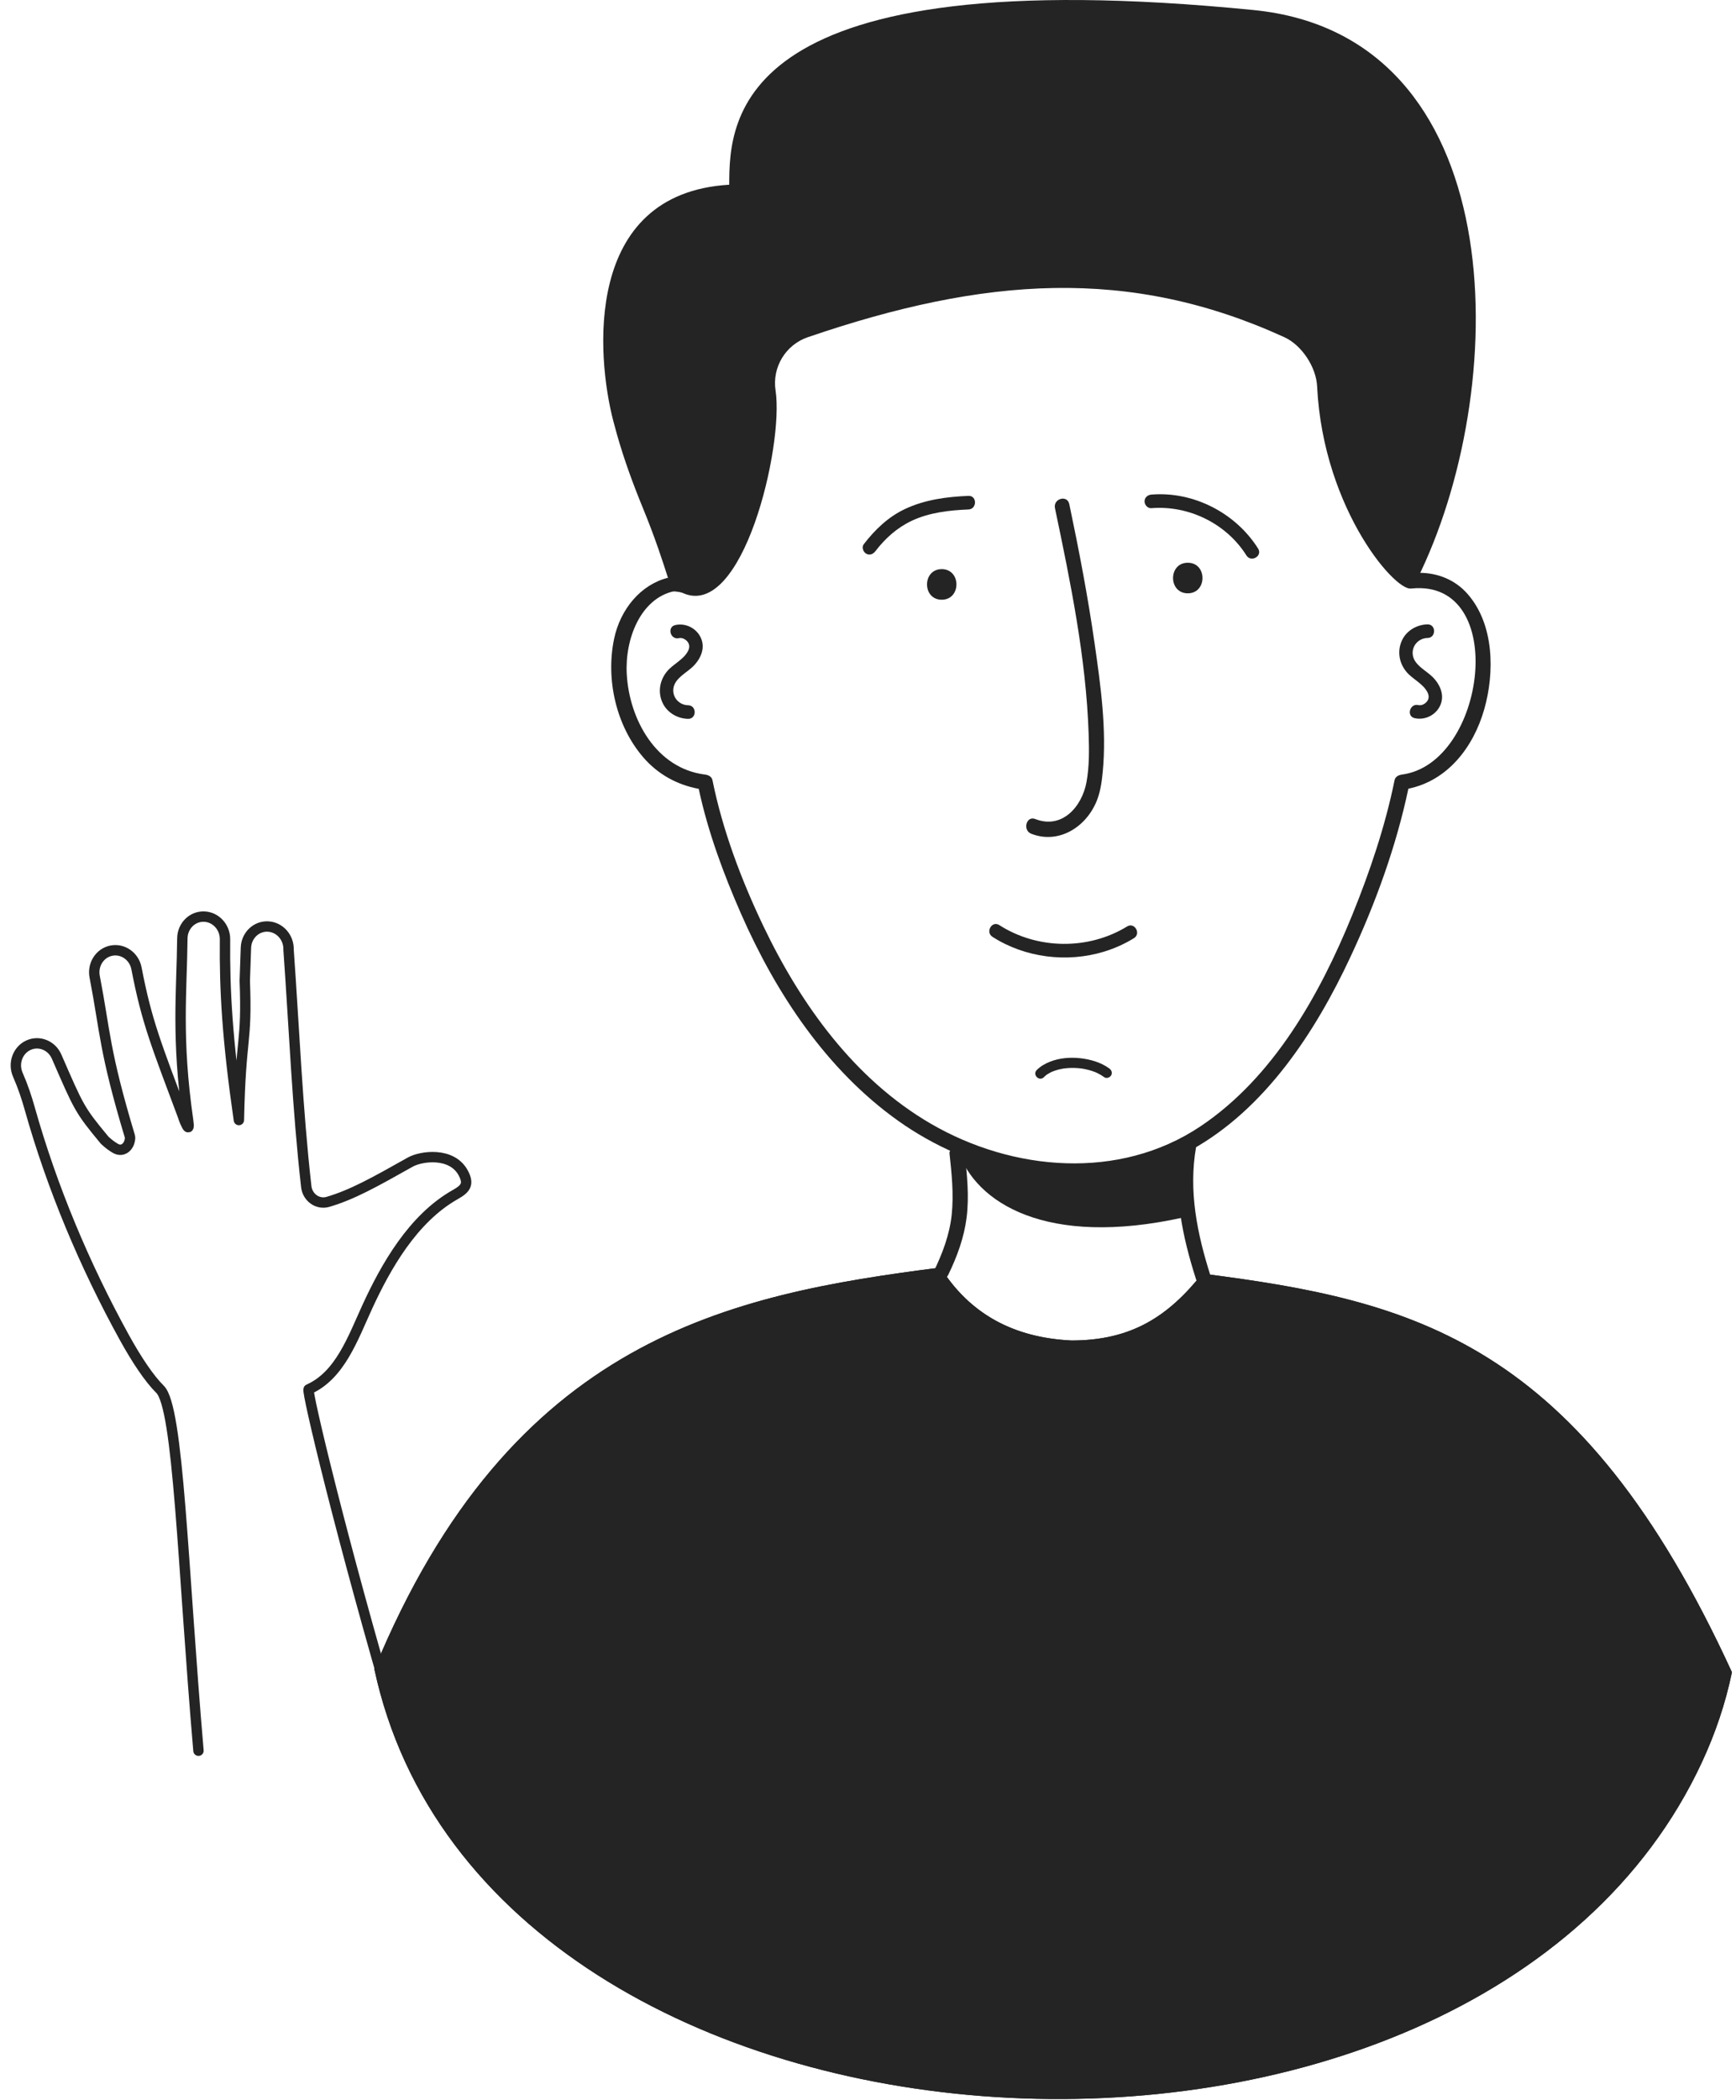 <svg width="301" height="364" viewBox="0 0 301 364" fill="none" xmlns="http://www.w3.org/2000/svg">
<path d="M208.464 220.741C245.016 225.419 273.907 232.334 300.295 289.828C299.178 295.233 297.417 300.408 295.125 305.354C255.794 390.23 84.542 380.765 64.913 289.301C88.662 231.807 126.53 224.36 163.077 219.687C168.123 227.688 175.673 231.846 185.77 232.334C196.127 232.334 202.52 228.211 208.464 220.741Z" fill="#242424"/>
<path fill-rule="evenodd" clip-rule="evenodd" d="M185.731 233.97L185.691 233.968C175.486 233.475 167.621 229.359 162.268 221.44C144.338 223.759 126.391 226.825 110.002 236.11C93.454 245.484 78.35 261.288 66.621 289.454C76.446 333.815 123.043 358.664 172.735 361.823C222.596 364.992 274.383 346.225 293.641 304.666C295.81 299.986 297.489 295.105 298.582 290.021C285.54 261.763 271.97 246.087 257.319 236.863C242.803 227.724 227.048 224.797 209.161 222.48C206.275 225.985 203.197 228.807 199.55 230.778C195.641 232.89 191.179 233.97 185.77 233.97H185.731ZM208.464 220.741C245.016 225.419 273.907 232.334 300.295 289.828C299.178 295.233 297.417 300.408 295.125 305.354C255.794 390.23 84.542 380.765 64.913 289.301C88.662 231.807 126.53 224.36 163.077 219.687C168.123 227.688 175.673 231.846 185.77 232.334C196.127 232.334 202.52 228.211 208.464 220.741Z" fill="#242424"/>
<path d="M166.172 199.559C169.167 208.397 181.344 216.303 205.217 210.999C204.129 205.158 206.93 204.702 205.846 198.866C191.067 205.201 166.172 199.559 166.172 199.559Z" fill="#242424"/>
<path d="M164.632 199.916C165.016 203.434 165.38 206.981 165.016 210.51C164.656 213.956 163.416 217.267 161.831 220.512C161.259 221.685 163.809 222.19 164.377 221.024C165.967 217.772 167.169 214.457 167.599 211.011C168.058 207.32 167.675 203.604 167.273 199.919C167.136 198.684 164.495 198.673 164.632 199.916Z" fill="#242424"/>
<path d="M247.517 108.217C245.696 108.25 243.898 109.262 243.103 110.948C242.223 112.804 242.564 114.889 243.86 116.446C244.929 117.733 246.751 118.469 247.513 120.008C247.763 120.511 247.801 121.057 247.456 121.527C247.11 122.002 246.491 122.335 245.909 122.202C244.437 121.869 243.808 124.144 245.284 124.471C247.021 124.861 248.851 123.997 249.656 122.392C250.574 120.559 249.708 118.621 248.35 117.292C247.215 116.18 245.242 115.292 244.967 113.564C244.717 111.973 245.942 110.601 247.513 110.577C249.027 110.549 249.031 108.193 247.517 108.217Z" fill="#242424"/>
<path d="M119.316 122.235C117.769 122.207 116.529 120.867 116.761 119.291C117.021 117.534 119.008 116.641 120.153 115.516C121.492 114.205 122.358 112.31 121.492 110.492C120.707 108.844 118.852 107.937 117.083 108.336C115.611 108.668 116.231 110.938 117.707 110.606C118.289 110.473 118.909 110.805 119.254 111.28C119.595 111.75 119.562 112.301 119.311 112.8C118.54 114.338 116.728 115.069 115.659 116.361C114.372 117.909 114.012 120.013 114.902 121.86C115.711 123.541 117.485 124.557 119.316 124.59C120.825 124.614 120.825 122.259 119.316 122.235Z" fill="#242424"/>
<path d="M199.623 88.078C206.096 87.546 212.639 90.737 216.116 96.269C216.92 97.546 218.95 96.369 218.141 95.082C214.247 88.89 206.914 85.124 199.623 85.723C198.99 85.775 198.45 86.226 198.45 86.9C198.45 87.499 198.99 88.13 199.623 88.078Z" fill="#242424"/>
<path d="M151.781 95.533C153.494 93.296 155.542 91.463 158.083 90.262C161.111 88.832 164.597 88.434 167.919 88.301C169.423 88.239 169.433 85.884 167.919 85.945C164.153 86.097 160.339 86.601 156.895 88.23C153.99 89.602 151.691 91.815 149.751 94.346C149.364 94.849 149.676 95.666 150.173 95.955C150.778 96.312 151.393 96.041 151.781 95.533Z" fill="#242424"/>
<path d="M246.386 99.008C246.357 99.07 246.329 99.131 246.301 99.184C246.159 99.483 246.017 99.777 245.87 100.072C245.605 100.632 245.321 101.183 245.042 101.724C245.009 101.791 244.967 101.852 244.919 101.9C242.631 103.42 229.425 88.675 228.37 66.95C228.209 63.626 225.711 59.827 222.698 58.446C195.849 46.17 170.661 47.975 140.056 58.446C136.21 59.766 133.854 63.655 134.474 67.691C135.94 77.24 128.766 107.638 118.31 102.742C117.521 102.496 116.682 102.496 116.682 102.496C116.45 101.902 116.183 101.283 115.829 100.181C114.977 97.531 113.685 93.452 111.514 88.157C109.787 83.96 108.221 79.7 106.982 75.332C106.759 74.543 106.542 73.755 106.338 72.962C103.471 62.031 100.935 33.525 126.44 32.015C126.44 20.58 127.325 -7.194 217.375 1.743C261.913 6.173 262.159 65.573 246.386 99.008Z" fill="#242424"/>
<path d="M172.077 162.368C177.736 166.001 184.998 166.894 191.413 164.942C193.235 164.387 194.99 163.603 196.608 162.606C197.895 161.818 196.717 159.776 195.425 160.573C188.721 164.686 179.879 164.581 173.265 160.336C171.987 159.515 170.809 161.552 172.077 162.368Z" fill="#242424"/>
<path d="M205.946 102.832C209.344 102.832 209.349 97.532 205.946 97.532C202.544 97.532 202.539 102.832 205.946 102.832Z" fill="#242424"/>
<path d="M163.284 103.943C166.682 103.943 166.687 98.643 163.284 98.643C159.887 98.643 159.882 103.943 163.284 103.943Z" fill="#242424"/>
<path d="M182.919 88.082C185.609 100.894 188.313 114.014 188.755 127.158C188.848 129.941 188.889 132.818 188.382 135.568C187.607 139.761 184.188 143.788 179.49 141.95C177.94 141.342 177.271 143.906 178.807 144.505C183.555 146.361 188.363 143.365 190.195 138.716C190.813 137.149 191.039 135.444 191.201 133.773C191.907 126.365 190.823 118.706 189.771 111.393C188.612 103.33 187.076 95.333 185.401 87.37C185.055 85.708 182.568 86.415 182.919 88.082Z" fill="#242424"/>
<path d="M257.339 122.965C255.451 129.546 250.995 135.292 244.192 136.698C242.072 146.732 238.462 156.647 234.129 165.897C228.068 178.87 219.368 192.194 206.566 199.294C206.362 199.403 206.164 199.517 205.955 199.621C205.331 199.954 204.702 200.272 204.058 200.576C203.964 200.623 203.864 200.666 203.765 200.709C192.505 205.889 179.381 205.22 167.856 200.761C167.36 200.571 166.868 200.371 166.376 200.167C166.144 200.072 165.917 199.973 165.685 199.868C162.165 198.339 158.82 196.449 155.75 194.27C143.312 185.428 134.564 172.203 128.485 158.37C125.443 151.447 122.741 144.153 121.152 136.722C117.405 136.028 114.069 134.2 111.538 131.265C106.817 125.79 105.005 117.741 106.481 110.704C107.564 105.547 111.128 101.299 115.841 100.131C116.285 101.145 116.62 101.877 116.852 102.471C111.061 103.743 108.335 110.742 108.671 116.815C109.097 124.703 113.786 133.203 122.254 134.248C122.812 134.314 123.408 134.599 123.531 135.216C125.291 143.916 128.542 152.515 132.35 160.493C138.846 174.093 148.147 187.052 161.356 194.74C175.587 203.026 194.08 204.626 208.141 195.219C220.768 186.772 228.835 172.417 234.446 158.627C237.511 151.091 240.175 143.213 241.802 135.216C241.93 134.599 242.526 134.319 243.08 134.248C257.708 132.305 261.682 100.333 244.773 101.995C244.726 102 244.684 102 244.636 101.995C244.684 101.943 244.721 101.886 244.759 101.819C245.043 101.278 245.322 100.727 245.587 100.167C245.739 99.873 245.88 99.578 246.018 99.279C246.046 99.222 246.074 99.165 246.103 99.103C246.098 99.165 246.098 99.217 246.098 99.279C249.282 99.288 252.3 100.476 254.463 102.95C259.085 108.216 259.175 116.559 257.339 122.965Z" fill="#242424"/>
<path d="M192.338 185.183C190.871 184.115 189.059 183.602 187.276 183.407C185.558 183.222 183.709 183.364 182.091 184.001C181.225 184.338 180.416 184.794 179.754 185.463C178.963 186.266 180.193 187.5 180.988 186.703C181.097 186.593 181.215 186.489 181.334 186.384C181.447 186.285 181.239 186.446 181.4 186.332C181.476 186.28 181.551 186.228 181.627 186.176C181.764 186.085 181.911 186 182.058 185.924C182.133 185.886 182.209 185.848 182.285 185.81C182.341 185.781 182.573 185.682 182.417 185.748C182.762 185.606 183.117 185.487 183.477 185.392C183.657 185.345 183.841 185.302 184.026 185.269C184.12 185.25 184.21 185.231 184.305 185.216C184.362 185.207 184.636 185.164 184.48 185.188C185.294 185.079 186.121 185.064 186.935 185.131C187.134 185.145 187.337 185.169 187.536 185.193C187.38 185.174 187.645 185.212 187.687 185.216C187.801 185.235 187.915 185.254 188.023 185.278C188.425 185.354 188.823 185.454 189.216 185.577C189.428 185.644 189.637 185.715 189.845 185.796C189.897 185.815 189.949 185.838 189.996 185.857C189.911 185.824 189.958 185.838 190.015 185.867C190.114 185.91 190.214 185.957 190.308 186.005C190.711 186.204 191.099 186.432 191.463 186.698C191.846 186.978 192.433 186.764 192.655 186.384C192.91 185.938 192.721 185.463 192.338 185.183Z" fill="#242424"/>
<path d="M204.74 198.83C203.387 206.586 204.967 214.2 207.39 221.761C207.768 222.941 210.314 222.442 209.935 221.261C207.56 213.853 206.055 206.427 207.38 198.83C207.593 197.629 204.948 197.639 204.74 198.83Z" fill="#242424"/>
<path d="M31.976 194.124C27.081 181.02 25.466 177.184 23.665 167.838C23.262 165.743 21.311 164.367 19.309 164.764C17.307 165.161 16.011 167.181 16.415 169.276C18.274 178.924 18.037 182.058 22.535 197.006C22.548 197.048 22.555 197.093 22.554 197.137V197.137C22.539 198.655 21.34 199.794 20.022 199.04C19.465 198.721 18.836 198.269 18.156 197.63C13.756 192.332 13.69 192.012 9.812 183.125C8.961 181.177 6.766 180.298 4.909 181.164C3.052 182.029 2.236 184.31 3.087 186.259C4.01 188.376 4.636 190.286 5.148 192.108C9.004 205.812 14.681 219.329 21.554 231.798C23.679 235.652 25.884 238.955 27.75 240.795C30.966 243.964 31.657 271.383 34.412 303.43M31.976 194.124C31.457 192.843 32.472 195.454 31.976 194.124ZM31.976 194.124C31.976 194.124 33.004 196.869 32.622 194.221C30.559 179.904 31.524 171.839 31.617 162.638C31.639 160.506 33.312 158.816 35.354 158.863C37.397 158.91 39.035 160.676 39.013 162.808C38.924 171.675 39.425 180.286 41.419 194.124C41.739 179.088 42.86 181.209 42.441 169.963C42.51 168.062 42.579 166.167 42.641 164.264C42.71 162.134 44.421 160.486 46.462 160.583C48.503 160.679 50.102 162.484 50.033 164.614C51.004 178.18 51.567 192.158 53.102 205.67C53.314 207.532 55.072 208.834 56.87 208.303C61.047 207.071 64.8 204.98 71.161 201.401C72.95 200.394 78.365 199.561 80.35 203.35C81.335 205.229 80.746 206.025 78.957 207.032C71.564 211.191 66.854 219.603 63.672 226.523C61.188 231.927 58.955 238.391 53.514 240.795V240.795C53.098 240.979 59.196 266.735 68.721 299.074" stroke="#242424" stroke-width="1.8" stroke-linecap="round" stroke-linejoin="round"/>
</svg>
